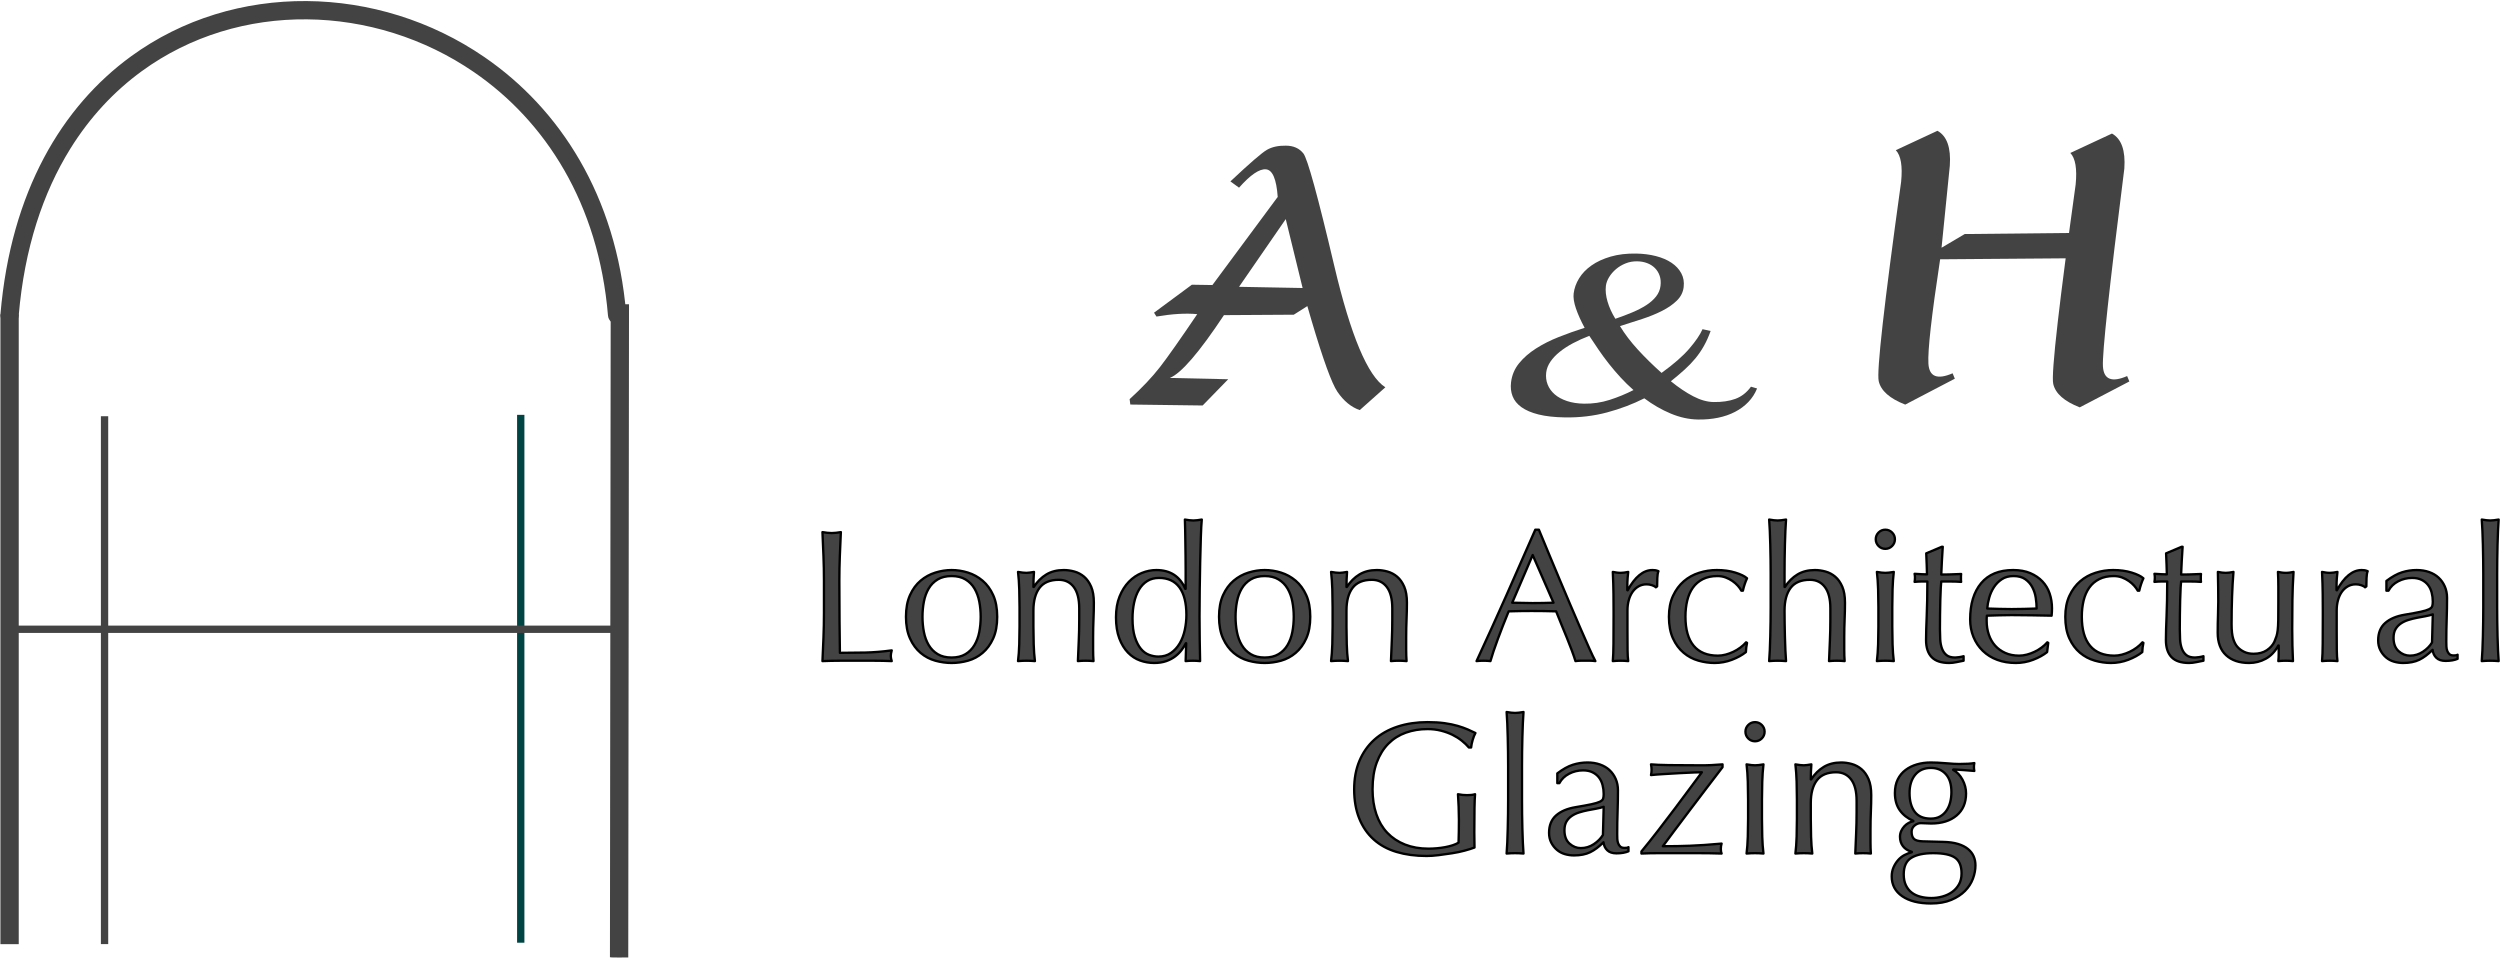 <?xml version="1.0" encoding="UTF-8" standalone="no"?>
<!DOCTYPE svg PUBLIC "-//W3C//DTD SVG 1.1//EN" "http://www.w3.org/Graphics/SVG/1.1/DTD/svg11.dtd">
<svg width="100%" height="100%" viewBox="0 0 254 98" version="1.1" xmlns="http://www.w3.org/2000/svg" xmlns:xlink="http://www.w3.org/1999/xlink" xml:space="preserve" xmlns:serif="http://www.serif.com/" style="fill-rule:evenodd;clip-rule:evenodd;stroke-linejoin:round;stroke-miterlimit:10;">
    <g transform="matrix(1,0,0,1,-131,-82.208)">
        <g transform="matrix(1,0,0,1,2.091,-384.858)">
            <path d="M212.623,526.07C212.623,525.231 212.607,524.408 212.575,523.6C212.544,522.793 212.509,521.97 212.471,521.13C212.636,521.156 212.795,521.178 212.947,521.197C213.1,521.216 213.252,521.226 213.405,521.226C213.558,521.226 213.71,521.216 213.863,521.197C214.015,521.178 214.174,521.156 214.34,521.13C214.301,521.97 214.266,522.793 214.235,523.6C214.203,524.408 214.187,525.231 214.187,526.07C214.187,527.672 214.193,529.061 214.206,530.237C214.219,531.414 214.232,532.466 214.244,533.394C215.147,533.394 216.012,533.384 216.838,533.365C217.665,533.346 218.555,533.273 219.508,533.146C219.445,533.375 219.413,533.566 219.413,533.718C219.413,533.858 219.445,534.03 219.508,534.233C218.923,534.208 218.338,534.195 217.754,534.195L214.235,534.195C213.669,534.195 213.081,534.208 212.471,534.233C212.509,533.445 212.544,532.644 212.575,531.83C212.607,531.016 212.623,530.19 212.623,529.351L212.623,526.07Z" style="fill:rgb(67,67,67);fill-rule:nonzero;stroke:black;stroke-width:0.24px;"/>
            <path d="M222.634,529.732C222.634,530.266 222.682,530.781 222.777,531.277C222.873,531.773 223.035,532.215 223.264,532.602C223.492,532.99 223.798,533.299 224.179,533.527C224.561,533.756 225.031,533.871 225.59,533.871C226.15,533.871 226.62,533.756 227.002,533.527C227.383,533.299 227.688,532.99 227.917,532.602C228.146,532.215 228.308,531.773 228.404,531.277C228.499,530.781 228.547,530.266 228.547,529.732C228.547,529.198 228.499,528.683 228.404,528.187C228.308,527.691 228.146,527.25 227.917,526.862C227.688,526.474 227.383,526.166 227.002,525.937C226.62,525.708 226.15,525.593 225.59,525.593C225.031,525.593 224.561,525.708 224.179,525.937C223.798,526.166 223.492,526.474 223.264,526.862C223.035,527.25 222.873,527.691 222.777,528.187C222.682,528.683 222.634,529.198 222.634,529.732ZM220.956,529.732C220.956,528.867 221.093,528.133 221.366,527.529C221.639,526.925 221.998,526.436 222.444,526.061C222.889,525.686 223.388,525.412 223.941,525.241C224.494,525.069 225.044,524.983 225.59,524.983C226.15,524.983 226.703,525.069 227.25,525.241C227.796,525.412 228.292,525.686 228.737,526.061C229.182,526.436 229.542,526.925 229.815,527.529C230.088,528.133 230.225,528.867 230.225,529.732C230.225,530.597 230.088,531.331 229.815,531.935C229.542,532.539 229.182,533.028 228.737,533.403C228.292,533.779 227.796,534.042 227.25,534.195C226.703,534.348 226.15,534.424 225.59,534.424C225.044,534.424 224.494,534.348 223.941,534.195C223.388,534.042 222.889,533.779 222.444,533.403C221.998,533.028 221.639,532.539 221.366,531.935C221.093,531.331 220.956,530.597 220.956,529.732Z" style="fill:rgb(67,67,67);fill-rule:nonzero;stroke:black;stroke-width:0.24px;"/>
            <path d="M238.558,528.874C238.558,527.92 238.373,527.199 238.005,526.709C237.636,526.22 237.127,525.975 236.479,525.975C235.589,525.975 234.937,526.248 234.524,526.795C234.111,527.342 233.904,528.111 233.904,529.103L233.904,530.724C233.904,531.296 233.914,531.897 233.933,532.526C233.952,533.156 233.993,533.725 234.057,534.233C233.764,534.208 233.478,534.195 233.198,534.195C232.919,534.195 232.633,534.208 232.34,534.233C232.404,533.725 232.445,533.156 232.464,532.526C232.483,531.897 232.493,531.296 232.493,530.724L232.493,528.74C232.493,528.168 232.483,527.567 232.464,526.938C232.445,526.309 232.404,525.721 232.34,525.174C232.696,525.237 232.982,525.269 233.198,525.269C233.3,525.269 233.411,525.26 233.532,525.241C233.653,525.221 233.796,525.199 233.961,525.174C233.923,525.682 233.904,526.191 233.904,526.7L233.942,526.7C234.298,526.153 234.724,525.73 235.22,525.431C235.716,525.132 236.307,524.983 236.994,524.983C237.35,524.983 237.709,525.034 238.071,525.136C238.434,525.237 238.761,525.412 239.054,525.66C239.346,525.908 239.585,526.245 239.769,526.671C239.953,527.097 240.045,527.64 240.045,528.302C240.045,528.848 240.033,529.411 240.007,529.99C239.982,530.568 239.969,531.182 239.969,531.83L239.969,533.07C239.969,533.273 239.972,533.473 239.979,533.671C239.985,533.868 239.995,534.055 240.007,534.233C239.753,534.208 239.486,534.195 239.206,534.195C238.939,534.195 238.679,534.208 238.424,534.233C238.45,533.572 238.478,532.892 238.51,532.192C238.542,531.493 238.558,530.775 238.558,530.037L238.558,528.874Z" style="fill:rgb(67,67,67);fill-rule:nonzero;stroke:black;stroke-width:0.24px;"/>
            <path d="M243.973,529.904C243.973,530.667 244.052,531.296 244.211,531.792C244.37,532.288 244.573,532.685 244.821,532.984C245.069,533.283 245.352,533.489 245.67,533.604C245.988,533.718 246.299,533.775 246.605,533.775C247.1,533.775 247.526,533.651 247.882,533.403C248.238,533.156 248.534,532.831 248.769,532.431C249.004,532.03 249.176,531.576 249.284,531.067C249.392,530.559 249.446,530.05 249.446,529.541C249.446,528.321 249.211,527.389 248.741,526.747C248.27,526.105 247.577,525.784 246.662,525.784C246.204,525.784 245.807,525.889 245.47,526.099C245.133,526.309 244.853,526.601 244.631,526.976C244.408,527.351 244.243,527.79 244.135,528.292C244.027,528.794 243.973,529.332 243.973,529.904ZM249.389,532.421C249.287,532.625 249.151,532.844 248.979,533.079C248.807,533.314 248.591,533.534 248.331,533.737C248.07,533.941 247.762,534.106 247.406,534.233C247.05,534.36 246.636,534.424 246.166,534.424C245.683,534.424 245.209,534.341 244.745,534.176C244.281,534.011 243.868,533.74 243.505,533.365C243.143,532.99 242.85,532.507 242.628,531.916C242.405,531.325 242.294,530.616 242.294,529.789C242.294,528.976 242.415,528.27 242.657,527.672C242.898,527.075 243.213,526.576 243.601,526.175C243.988,525.775 244.427,525.476 244.917,525.279C245.406,525.082 245.899,524.983 246.395,524.983C247.806,524.983 248.785,525.619 249.332,526.89L249.37,526.89L249.37,525.021C249.37,524.538 249.367,524.052 249.36,523.562C249.354,523.073 249.348,522.605 249.341,522.16C249.335,521.715 249.329,521.296 249.322,520.902C249.316,520.507 249.306,520.158 249.294,519.853C249.446,519.878 249.593,519.9 249.732,519.919C249.872,519.938 250.012,519.948 250.152,519.948C250.292,519.948 250.429,519.938 250.562,519.919C250.696,519.9 250.845,519.878 251.01,519.853C250.972,520.26 250.94,520.848 250.915,521.617C250.889,522.386 250.867,523.235 250.848,524.163C250.829,525.091 250.813,526.045 250.8,527.024C250.788,528.003 250.781,528.899 250.781,529.713C250.781,530.59 250.788,531.379 250.8,532.078C250.813,532.777 250.826,533.496 250.839,534.233C250.584,534.208 250.336,534.195 250.095,534.195C249.866,534.195 249.624,534.208 249.37,534.233L249.427,532.421L249.389,532.421Z" style="fill:rgb(67,67,67);fill-rule:nonzero;stroke:black;stroke-width:0.24px;"/>
            <path d="M254.441,529.732C254.441,530.266 254.489,530.781 254.584,531.277C254.68,531.773 254.842,532.215 255.071,532.602C255.3,532.99 255.605,533.299 255.986,533.527C256.368,533.756 256.838,533.871 257.398,533.871C257.957,533.871 258.428,533.756 258.809,533.527C259.19,533.299 259.496,532.99 259.724,532.602C259.953,532.215 260.115,531.773 260.211,531.277C260.306,530.781 260.354,530.266 260.354,529.732C260.354,529.198 260.306,528.683 260.211,528.187C260.115,527.691 259.953,527.25 259.724,526.862C259.496,526.474 259.19,526.166 258.809,525.937C258.428,525.708 257.957,525.593 257.398,525.593C256.838,525.593 256.368,525.708 255.986,525.937C255.605,526.166 255.3,526.474 255.071,526.862C254.842,527.25 254.68,527.691 254.584,528.187C254.489,528.683 254.441,529.198 254.441,529.732ZM252.763,529.732C252.763,528.867 252.9,528.133 253.173,527.529C253.446,526.925 253.806,526.436 254.251,526.061C254.696,525.686 255.195,525.412 255.748,525.241C256.301,525.069 256.851,524.983 257.398,524.983C257.957,524.983 258.51,525.069 259.057,525.241C259.604,525.412 260.1,525.686 260.545,526.061C260.99,526.436 261.349,526.925 261.622,527.529C261.896,528.133 262.032,528.867 262.032,529.732C262.032,530.597 261.896,531.331 261.622,531.935C261.349,532.539 260.99,533.028 260.545,533.403C260.1,533.779 259.604,534.042 259.057,534.195C258.51,534.348 257.957,534.424 257.398,534.424C256.851,534.424 256.301,534.348 255.748,534.195C255.195,534.042 254.696,533.779 254.251,533.403C253.806,533.028 253.446,532.539 253.173,531.935C252.9,531.331 252.763,530.597 252.763,529.732Z" style="fill:rgb(67,67,67);fill-rule:nonzero;stroke:black;stroke-width:0.24px;"/>
            <path d="M270.365,528.874C270.365,527.92 270.181,527.199 269.812,526.709C269.443,526.22 268.935,525.975 268.286,525.975C267.396,525.975 266.744,526.248 266.331,526.795C265.918,527.342 265.711,528.111 265.711,529.103L265.711,530.724C265.711,531.296 265.721,531.897 265.74,532.526C265.759,533.156 265.8,533.725 265.864,534.233C265.571,534.208 265.285,534.195 265.006,534.195C264.726,534.195 264.44,534.208 264.147,534.233C264.211,533.725 264.252,533.156 264.271,532.526C264.29,531.897 264.3,531.296 264.3,530.724L264.3,528.74C264.3,528.168 264.29,527.567 264.271,526.938C264.252,526.309 264.211,525.721 264.147,525.174C264.503,525.237 264.79,525.269 265.006,525.269C265.107,525.269 265.219,525.26 265.339,525.241C265.46,525.221 265.603,525.199 265.769,525.174C265.73,525.682 265.711,526.191 265.711,526.7L265.75,526.7C266.106,526.153 266.531,525.73 267.027,525.431C267.523,525.132 268.114,524.983 268.801,524.983C269.157,524.983 269.516,525.034 269.879,525.136C270.241,525.237 270.568,525.412 270.861,525.66C271.153,525.908 271.392,526.245 271.576,526.671C271.76,527.097 271.853,527.64 271.853,528.302C271.853,528.848 271.84,529.411 271.814,529.99C271.789,530.568 271.776,531.182 271.776,531.83L271.776,533.07C271.776,533.273 271.78,533.473 271.786,533.671C271.792,533.868 271.802,534.055 271.814,534.233C271.56,534.208 271.293,534.195 271.013,534.195C270.746,534.195 270.486,534.208 270.231,534.233C270.257,533.572 270.286,532.892 270.317,532.192C270.349,531.493 270.365,530.775 270.365,530.037L270.365,528.874Z" style="fill:rgb(67,67,67);fill-rule:nonzero;stroke:black;stroke-width:0.24px;"/>
            <path d="M282.55,528.302C282.881,528.302 283.224,528.308 283.58,528.321C283.936,528.333 284.28,528.34 284.61,528.34C284.966,528.34 285.322,528.337 285.678,528.33C286.034,528.324 286.39,528.314 286.746,528.302L284.629,523.457L282.55,528.302ZM290.999,534.233C290.821,534.208 290.653,534.195 290.494,534.195L289.483,534.195C289.324,534.195 289.156,534.208 288.978,534.233C288.889,533.941 288.768,533.588 288.615,533.175C288.463,532.761 288.294,532.329 288.11,531.878C287.926,531.426 287.738,530.969 287.547,530.505C287.357,530.04 287.179,529.599 287.013,529.179C286.606,529.166 286.193,529.157 285.774,529.15C285.354,529.144 284.934,529.141 284.515,529.141C284.121,529.141 283.733,529.144 283.351,529.15C282.97,529.157 282.582,529.166 282.188,529.179C281.781,530.171 281.412,531.115 281.082,532.011C280.751,532.908 280.503,533.648 280.338,534.233C280.122,534.208 279.887,534.195 279.632,534.195C279.378,534.195 279.143,534.208 278.927,534.233C279.957,532.008 280.961,529.796 281.94,527.596C282.919,525.396 283.905,523.158 284.896,520.883L285.259,520.883C285.564,521.62 285.894,522.418 286.25,523.276C286.606,524.134 286.969,525.002 287.338,525.879C287.706,526.757 288.075,527.628 288.444,528.492C288.812,529.357 289.159,530.161 289.483,530.905C289.807,531.649 290.1,532.313 290.361,532.898C290.621,533.483 290.834,533.928 290.999,534.233Z" style="fill:rgb(67,67,67);fill-rule:nonzero;stroke:black;stroke-width:0.24px;"/>
            <path d="M297.139,526.738C297.075,526.661 296.951,526.592 296.767,526.528C296.583,526.464 296.395,526.433 296.204,526.433C295.899,526.433 295.626,526.503 295.384,526.642C295.143,526.782 294.939,526.97 294.774,527.205C294.609,527.44 294.482,527.72 294.392,528.044C294.303,528.368 294.259,528.715 294.259,529.084L294.259,531.182C294.259,532.033 294.262,532.685 294.269,533.136C294.275,533.588 294.297,533.953 294.335,534.233C294.081,534.208 293.827,534.195 293.572,534.195C293.293,534.195 293.026,534.208 292.771,534.233C292.809,533.801 292.832,533.213 292.838,532.469C292.844,531.725 292.848,530.813 292.848,529.732L292.848,529.122C292.848,528.626 292.844,528.054 292.838,527.405C292.832,526.757 292.809,526.013 292.771,525.174C292.911,525.199 293.045,525.221 293.172,525.241C293.299,525.26 293.433,525.269 293.572,525.269C293.687,525.269 293.808,525.26 293.935,525.241C294.062,525.221 294.195,525.199 294.335,525.174C294.284,525.632 294.256,525.994 294.249,526.261C294.243,526.528 294.24,526.782 294.24,527.024L294.278,527.043C295.028,525.67 295.867,524.983 296.796,524.983C296.91,524.983 297.009,524.989 297.091,525.002C297.174,525.015 297.279,525.047 297.406,525.098C297.342,525.25 297.304,525.482 297.291,525.794C297.279,526.105 297.272,526.388 297.272,526.642L297.139,526.738Z" style="fill:rgb(67,67,67);fill-rule:nonzero;stroke:black;stroke-width:0.24px;"/>
            <path d="M298.472,529.732C298.472,528.906 298.612,528.194 298.892,527.596C299.171,526.998 299.537,526.506 299.988,526.118C300.44,525.73 300.958,525.444 301.543,525.26C302.128,525.075 302.725,524.983 303.336,524.983C304.035,524.983 304.661,525.069 305.214,525.241C305.767,525.412 306.165,525.606 306.406,525.822C306.317,526.013 306.238,526.213 306.168,526.423C306.098,526.633 306.038,526.852 305.987,527.081L305.834,527.081C305.745,526.916 305.624,526.747 305.472,526.576C305.319,526.404 305.138,526.245 304.928,526.099C304.718,525.953 304.486,525.832 304.232,525.736C303.978,525.641 303.698,525.593 303.393,525.593C302.821,525.593 302.328,525.698 301.915,525.908C301.501,526.118 301.165,526.407 300.904,526.776C300.643,527.145 300.453,527.58 300.332,528.082C300.211,528.585 300.151,529.128 300.151,529.713C300.151,531.023 300.43,532.011 300.99,532.679C301.549,533.346 302.369,533.68 303.45,533.68C303.704,533.68 303.965,533.645 304.232,533.575C304.499,533.505 304.76,533.41 305.014,533.289C305.268,533.168 305.507,533.025 305.729,532.86C305.952,532.695 306.146,532.517 306.311,532.326L306.406,532.383C306.343,532.688 306.305,533 306.292,533.318C305.91,533.623 305.437,533.883 304.871,534.1C304.305,534.316 303.717,534.424 303.107,534.424C302.56,534.424 302.01,534.344 301.457,534.185C300.904,534.027 300.405,533.76 299.96,533.384C299.515,533.009 299.156,532.523 298.882,531.925C298.609,531.328 298.472,530.597 298.472,529.732Z" style="fill:rgb(67,67,67);fill-rule:nonzero;stroke:black;stroke-width:0.24px;"/>
            <path d="M308.808,525.345C308.808,524.913 308.804,524.443 308.798,523.934C308.792,523.426 308.782,522.923 308.769,522.427C308.757,521.932 308.741,521.458 308.722,521.007C308.703,520.555 308.68,520.171 308.655,519.853C309.011,519.916 309.297,519.948 309.513,519.948C309.729,519.948 310.015,519.916 310.371,519.853C310.346,520.171 310.324,520.552 310.305,520.997C310.286,521.442 310.27,521.909 310.257,522.399C310.244,522.888 310.235,523.381 310.228,523.877C310.222,524.373 310.219,524.831 310.219,525.25L310.219,526.7L310.257,526.7C310.613,526.153 311.039,525.73 311.535,525.431C312.031,525.132 312.622,524.983 313.309,524.983C313.665,524.983 314.024,525.034 314.386,525.136C314.749,525.237 315.076,525.412 315.368,525.66C315.661,525.908 315.899,526.245 316.084,526.671C316.268,527.097 316.36,527.64 316.36,528.302C316.36,528.848 316.347,529.411 316.322,529.99C316.297,530.568 316.284,531.182 316.284,531.83L316.284,533.07C316.284,533.273 316.287,533.473 316.293,533.671C316.3,533.868 316.309,534.055 316.322,534.233C316.068,534.208 315.801,534.195 315.521,534.195C315.254,534.195 314.993,534.208 314.739,534.233C314.764,533.572 314.793,532.892 314.825,532.192C314.857,531.493 314.873,530.775 314.873,530.037L314.873,528.874C314.873,527.92 314.688,527.199 314.319,526.709C313.951,526.22 313.442,525.975 312.794,525.975C311.904,525.975 311.252,526.248 310.839,526.795C310.426,527.342 310.219,528.111 310.219,529.103C310.219,529.459 310.222,529.872 310.228,530.342C310.235,530.813 310.244,531.286 310.257,531.763C310.27,532.24 310.286,532.701 310.305,533.146C310.324,533.591 310.346,533.953 310.371,534.233C310.079,534.208 309.793,534.195 309.513,534.195C309.234,534.195 308.947,534.208 308.655,534.233C308.68,533.941 308.703,533.572 308.722,533.127C308.741,532.682 308.757,532.211 308.769,531.716C308.782,531.22 308.792,530.717 308.798,530.209C308.804,529.7 308.808,529.23 308.808,528.798L308.808,525.345Z" style="fill:rgb(67,67,67);fill-rule:nonzero;stroke:black;stroke-width:0.24px;"/>
            <path d="M319.486,521.855C319.486,521.588 319.582,521.359 319.772,521.169C319.963,520.978 320.192,520.883 320.459,520.883C320.726,520.883 320.955,520.978 321.146,521.169C321.336,521.359 321.432,521.588 321.432,521.855C321.432,522.122 321.336,522.351 321.146,522.542C320.955,522.733 320.726,522.828 320.459,522.828C320.192,522.828 319.963,522.733 319.772,522.542C319.582,522.351 319.486,522.122 319.486,521.855ZM319.753,528.74C319.753,528.168 319.744,527.567 319.725,526.938C319.706,526.309 319.664,525.721 319.601,525.174C319.957,525.237 320.243,525.269 320.459,525.269C320.675,525.269 320.961,525.237 321.317,525.174C321.254,525.721 321.212,526.309 321.193,526.938C321.174,527.567 321.165,528.168 321.165,528.74L321.165,530.724C321.165,531.296 321.174,531.897 321.193,532.526C321.212,533.156 321.254,533.725 321.317,534.233C321.025,534.208 320.739,534.195 320.459,534.195C320.179,534.195 319.893,534.208 319.601,534.233C319.664,533.725 319.706,533.156 319.725,532.526C319.744,531.897 319.753,531.296 319.753,530.724L319.753,528.74Z" style="fill:rgb(67,67,67);fill-rule:nonzero;stroke:black;stroke-width:0.24px;"/>
            <path d="M326.293,522.618C326.255,523.101 326.226,523.575 326.207,524.039C326.188,524.503 326.166,524.97 326.141,525.441C326.281,525.441 326.541,525.438 326.923,525.431C327.304,525.425 327.717,525.409 328.162,525.384C328.15,525.422 328.143,525.492 328.143,525.593L328.143,525.994C328.143,526.083 328.15,526.146 328.162,526.185C327.997,526.172 327.825,526.162 327.647,526.156C327.469,526.15 327.279,526.146 327.075,526.146L326.141,526.146C326.128,526.197 326.112,526.401 326.093,526.757C326.074,527.113 326.058,527.536 326.045,528.025C326.033,528.515 326.023,529.026 326.017,529.56C326.01,530.094 326.007,530.571 326.007,530.991C326.007,531.347 326.017,531.697 326.036,532.04C326.055,532.383 326.115,532.691 326.217,532.965C326.319,533.238 326.471,533.458 326.675,533.623C326.878,533.788 327.171,533.871 327.552,533.871C327.654,533.871 327.79,533.858 327.962,533.833C328.134,533.807 328.283,533.775 328.41,533.737L328.41,534.195C328.194,534.233 327.956,534.281 327.695,534.338C327.434,534.395 327.183,534.424 326.942,534.424C326.141,534.424 325.549,534.227 325.168,533.833C324.787,533.438 324.596,532.86 324.596,532.097C324.596,531.754 324.602,531.382 324.615,530.981C324.628,530.581 324.643,530.142 324.663,529.665C324.682,529.189 324.698,528.661 324.71,528.082C324.723,527.504 324.729,526.859 324.729,526.146L324.119,526.146C324.017,526.146 323.909,526.15 323.795,526.156C323.68,526.162 323.56,526.172 323.432,526.185C323.445,526.108 323.455,526.035 323.461,525.965C323.467,525.895 323.471,525.822 323.471,525.746C323.471,525.682 323.467,525.619 323.461,525.555C323.455,525.492 323.445,525.428 323.432,525.365C324.005,525.403 324.424,525.422 324.691,525.422C324.678,525.167 324.669,524.85 324.663,524.468C324.656,524.087 324.64,523.693 324.615,523.286L326.198,522.618L326.293,522.618Z" style="fill:rgb(67,67,67);fill-rule:nonzero;stroke:black;stroke-width:0.24px;"/>
            <path d="M333.482,525.593C333.011,525.593 332.614,525.701 332.29,525.918C331.965,526.134 331.698,526.404 331.489,526.728C331.279,527.052 331.12,527.408 331.012,527.796C330.904,528.184 330.837,528.55 330.812,528.893C331.206,528.906 331.616,528.918 332.042,528.931C332.468,528.944 332.884,528.95 333.291,528.95C333.711,528.95 334.137,528.944 334.569,528.931C335.001,528.918 335.421,528.906 335.828,528.893C335.828,528.55 335.799,528.187 335.742,527.806C335.685,527.424 335.57,527.068 335.398,526.738C335.227,526.407 334.988,526.134 334.683,525.918C334.378,525.701 333.978,525.593 333.482,525.593ZM329.076,529.999C329.076,528.435 329.448,527.208 330.192,526.318C330.936,525.428 332.019,524.983 333.444,524.983C334.117,524.983 334.699,525.088 335.189,525.298C335.678,525.508 336.088,525.787 336.419,526.137C336.749,526.487 336.994,526.897 337.153,527.367C337.312,527.838 337.392,528.34 337.392,528.874C337.392,529.001 337.388,529.125 337.382,529.246C337.376,529.367 337.366,529.49 337.353,529.618C336.667,529.605 335.987,529.592 335.313,529.58C334.639,529.567 333.959,529.56 333.272,529.56C332.852,529.56 332.436,529.567 332.023,529.58C331.609,529.592 331.193,529.605 330.773,529.618C330.761,529.681 330.754,529.777 330.754,529.904L330.754,530.152C330.754,530.648 330.827,531.112 330.974,531.544C331.12,531.976 331.333,532.348 331.613,532.66C331.892,532.971 332.236,533.219 332.643,533.403C333.049,533.588 333.52,533.68 334.054,533.68C334.308,533.68 334.569,533.645 334.836,533.575C335.103,533.505 335.364,533.41 335.618,533.289C335.872,533.168 336.111,533.025 336.333,532.86C336.556,532.695 336.749,532.517 336.915,532.326L337.01,532.383L336.896,533.318C336.514,533.623 336.041,533.883 335.475,534.1C334.909,534.316 334.321,534.424 333.711,534.424C333.024,534.424 332.398,534.319 331.832,534.109C331.266,533.899 330.777,533.594 330.363,533.194C329.95,532.793 329.632,532.32 329.41,531.773C329.187,531.226 329.076,530.635 329.076,529.999Z" style="fill:rgb(67,67,67);fill-rule:nonzero;stroke:black;stroke-width:0.24px;"/>
            <path d="M338.744,529.732C338.744,528.906 338.884,528.194 339.163,527.596C339.443,526.998 339.809,526.506 340.26,526.118C340.711,525.73 341.23,525.444 341.815,525.26C342.399,525.075 342.997,524.983 343.607,524.983C344.307,524.983 344.933,525.069 345.486,525.241C346.039,525.412 346.436,525.606 346.678,525.822C346.589,526.013 346.509,526.213 346.44,526.423C346.37,526.633 346.309,526.852 346.258,527.081L346.106,527.081C346.017,526.916 345.896,526.747 345.743,526.576C345.591,526.404 345.41,526.245 345.2,526.099C344.99,525.953 344.758,525.832 344.504,525.736C344.249,525.641 343.97,525.593 343.665,525.593C343.092,525.593 342.6,525.698 342.186,525.908C341.773,526.118 341.436,526.407 341.176,526.776C340.915,527.145 340.724,527.58 340.603,528.082C340.483,528.585 340.422,529.128 340.422,529.713C340.422,531.023 340.702,532.011 341.261,532.679C341.821,533.346 342.641,533.68 343.722,533.68C343.976,533.68 344.237,533.645 344.504,533.575C344.771,533.505 345.031,533.41 345.286,533.289C345.54,533.168 345.778,533.025 346.001,532.86C346.223,532.695 346.417,532.517 346.583,532.326L346.678,532.383C346.614,532.688 346.576,533 346.564,533.318C346.182,533.623 345.708,533.883 345.143,534.1C344.577,534.316 343.989,534.424 343.378,534.424C342.832,534.424 342.282,534.344 341.729,534.185C341.176,534.027 340.677,533.76 340.231,533.384C339.786,533.009 339.427,532.523 339.154,531.925C338.881,531.328 338.744,530.597 338.744,529.732Z" style="fill:rgb(67,67,67);fill-rule:nonzero;stroke:black;stroke-width:0.24px;"/>
            <path d="M350.662,522.618C350.624,523.101 350.595,523.575 350.576,524.039C350.557,524.503 350.535,524.97 350.51,525.441C350.65,525.441 350.91,525.438 351.292,525.431C351.673,525.425 352.086,525.409 352.531,525.384C352.519,525.422 352.512,525.492 352.512,525.593L352.512,525.994C352.512,526.083 352.519,526.146 352.531,526.185C352.366,526.172 352.194,526.162 352.016,526.156C351.838,526.15 351.648,526.146 351.444,526.146L350.51,526.146C350.497,526.197 350.481,526.401 350.462,526.757C350.443,527.113 350.427,527.536 350.414,528.025C350.402,528.515 350.392,529.026 350.386,529.56C350.379,530.094 350.376,530.571 350.376,530.991C350.376,531.347 350.386,531.697 350.405,532.04C350.424,532.383 350.484,532.691 350.586,532.965C350.688,533.238 350.84,533.458 351.044,533.623C351.247,533.788 351.54,533.871 351.921,533.871C352.023,533.871 352.159,533.858 352.331,533.833C352.503,533.807 352.652,533.775 352.779,533.737L352.779,534.195C352.563,534.233 352.325,534.281 352.064,534.338C351.803,534.395 351.552,534.424 351.311,534.424C350.51,534.424 349.918,534.227 349.537,533.833C349.156,533.438 348.965,532.86 348.965,532.097C348.965,531.754 348.971,531.382 348.984,530.981C348.997,530.581 349.012,530.142 349.032,529.665C349.051,529.189 349.067,528.661 349.079,528.082C349.092,527.504 349.098,526.859 349.098,526.146L348.488,526.146C348.386,526.146 348.278,526.15 348.164,526.156C348.049,526.162 347.929,526.172 347.801,526.185C347.814,526.108 347.824,526.035 347.83,525.965C347.836,525.895 347.84,525.822 347.84,525.746C347.84,525.682 347.836,525.619 347.83,525.555C347.824,525.492 347.814,525.428 347.801,525.365C348.374,525.403 348.793,525.422 349.06,525.422C349.047,525.167 349.038,524.85 349.032,524.468C349.025,524.087 349.009,523.693 348.984,523.286L350.567,522.618L350.662,522.618Z" style="fill:rgb(67,67,67);fill-rule:nonzero;stroke:black;stroke-width:0.24px;"/>
            <path d="M354.227,531.353C354.227,530.679 354.237,530.104 354.256,529.627C354.275,529.15 354.284,528.677 354.284,528.206C354.284,527.761 354.281,527.278 354.275,526.757C354.268,526.235 354.259,525.708 354.246,525.174C354.564,525.237 354.831,525.269 355.047,525.269C355.251,525.269 355.511,525.237 355.829,525.174C355.765,525.937 355.718,526.773 355.686,527.682C355.654,528.591 355.638,529.522 355.638,530.476C355.638,531.137 355.696,531.642 355.81,531.992C355.924,532.342 356.064,532.606 356.23,532.784C356.408,532.987 356.633,533.156 356.907,533.289C357.18,533.423 357.501,533.489 357.87,533.489C358.404,533.489 358.849,533.372 359.205,533.136C359.561,532.901 359.822,532.612 359.987,532.269C360.076,532.053 360.146,531.868 360.197,531.716C360.247,531.563 360.289,531.36 360.321,531.105C360.352,530.851 360.371,530.508 360.378,530.075C360.384,529.643 360.387,529.052 360.387,528.302L360.387,526.7C360.387,526.42 360.384,526.153 360.378,525.899C360.371,525.644 360.362,525.403 360.349,525.174C360.489,525.199 360.623,525.221 360.75,525.241C360.877,525.26 361.01,525.269 361.15,525.269C361.29,525.269 361.424,525.26 361.551,525.241C361.678,525.221 361.805,525.199 361.932,525.174C361.869,526.166 361.83,527.122 361.818,528.044C361.805,528.966 361.799,529.942 361.799,530.972C361.799,531.544 361.805,532.103 361.818,532.65C361.83,533.197 361.85,533.725 361.875,534.233C361.621,534.208 361.373,534.195 361.131,534.195C360.89,534.195 360.642,534.208 360.387,534.233C360.4,534.119 360.41,533.998 360.416,533.871C360.422,533.744 360.425,533.61 360.425,533.47L360.425,532.65L360.387,532.65C360.057,533.26 359.631,533.709 359.109,533.995C358.588,534.281 358.022,534.424 357.412,534.424C356.42,534.424 355.641,534.16 355.076,533.632C354.51,533.105 354.227,532.345 354.227,531.353Z" style="fill:rgb(67,67,67);fill-rule:nonzero;stroke:black;stroke-width:0.24px;"/>
            <path d="M369.197,526.738C369.133,526.661 369.009,526.592 368.825,526.528C368.641,526.464 368.453,526.433 368.262,526.433C367.957,526.433 367.684,526.503 367.442,526.642C367.201,526.782 366.997,526.97 366.832,527.205C366.667,527.44 366.54,527.72 366.451,528.044C366.362,528.368 366.317,528.715 366.317,529.084L366.317,531.182C366.317,532.033 366.32,532.685 366.327,533.136C366.333,533.588 366.355,533.953 366.393,534.233C366.139,534.208 365.885,534.195 365.63,534.195C365.351,534.195 365.084,534.208 364.829,534.233C364.868,533.801 364.89,533.213 364.896,532.469C364.902,531.725 364.906,530.813 364.906,529.732L364.906,529.122C364.906,528.626 364.902,528.054 364.896,527.405C364.89,526.757 364.868,526.013 364.829,525.174C364.969,525.199 365.103,525.221 365.23,525.241C365.357,525.26 365.491,525.269 365.63,525.269C365.745,525.269 365.866,525.26 365.993,525.241C366.12,525.221 366.253,525.199 366.393,525.174C366.342,525.632 366.314,525.994 366.307,526.261C366.301,526.528 366.298,526.782 366.298,527.024L366.336,527.043C367.086,525.67 367.925,524.983 368.854,524.983C368.968,524.983 369.067,524.989 369.149,525.002C369.232,525.015 369.337,525.047 369.464,525.098C369.4,525.25 369.362,525.482 369.349,525.794C369.337,526.105 369.33,526.388 369.33,526.642L369.197,526.738Z" style="fill:rgb(67,67,67);fill-rule:nonzero;stroke:black;stroke-width:0.24px;"/>
            <path d="M376.08,529.484C375.864,529.56 375.613,529.624 375.327,529.675C375.041,529.726 374.752,529.78 374.459,529.837C374.167,529.894 373.877,529.967 373.591,530.056C373.305,530.145 373.051,530.266 372.828,530.419C372.606,530.571 372.428,530.762 372.294,530.991C372.161,531.22 372.094,531.512 372.094,531.868C372.094,532.466 372.266,532.917 372.609,533.222C372.952,533.527 373.334,533.68 373.753,533.68C374.237,533.68 374.678,533.547 375.079,533.28C375.479,533.013 375.788,532.701 376.004,532.345L376.08,529.484ZM371.369,526.089C371.942,525.657 372.469,525.365 372.952,525.212C373.436,525.059 373.931,524.983 374.44,524.983C374.898,524.983 375.317,525.05 375.699,525.183C376.08,525.317 376.404,525.508 376.671,525.756C376.938,526.003 377.148,526.302 377.301,526.652C377.453,527.002 377.53,527.386 377.53,527.806C377.53,528.531 377.517,529.252 377.492,529.97C377.466,530.689 377.453,531.449 377.453,532.25C377.453,532.402 377.457,532.564 377.463,532.736C377.469,532.908 377.498,533.06 377.549,533.194C377.6,533.327 377.673,533.438 377.768,533.527C377.863,533.616 378.007,533.661 378.197,533.661C378.261,533.661 378.328,533.658 378.398,533.651C378.467,533.645 378.534,533.623 378.598,533.585L378.598,534.004C378.458,534.068 378.283,534.119 378.073,534.157C377.863,534.195 377.631,534.214 377.377,534.214C376.97,534.214 376.659,534.109 376.443,533.899C376.226,533.69 376.099,533.419 376.061,533.089C375.603,533.547 375.152,533.883 374.707,534.1C374.262,534.316 373.715,534.424 373.067,534.424C372.749,534.424 372.437,534.379 372.132,534.29C371.827,534.201 371.557,534.055 371.322,533.852C371.086,533.648 370.896,533.403 370.75,533.117C370.603,532.831 370.53,532.504 370.53,532.135C370.53,531.372 370.769,530.781 371.245,530.361C371.722,529.942 372.38,529.662 373.219,529.522C373.906,529.408 374.443,529.309 374.831,529.227C375.219,529.144 375.505,529.058 375.689,528.969C375.874,528.88 375.985,528.775 376.023,528.654C376.061,528.534 376.08,528.378 376.08,528.187C376.08,527.869 376.042,527.564 375.966,527.272C375.889,526.979 375.769,526.725 375.603,526.509C375.438,526.293 375.222,526.118 374.955,525.984C374.688,525.851 374.364,525.784 373.982,525.784C373.474,525.784 373,525.899 372.561,526.127C372.123,526.356 371.795,526.674 371.579,527.081L371.369,527.081L371.369,526.089Z" style="fill:rgb(67,67,67);fill-rule:nonzero;stroke:black;stroke-width:0.24px;"/>
            <path d="M381.209,525.345C381.209,524.913 381.206,524.443 381.199,523.934C381.193,523.426 381.183,522.923 381.171,522.427C381.158,521.932 381.142,521.458 381.123,521.007C381.104,520.555 381.082,520.171 381.056,519.853C381.412,519.916 381.698,519.948 381.915,519.948C382.131,519.948 382.417,519.916 382.773,519.853C382.747,520.171 382.725,520.555 382.706,521.007C382.687,521.458 382.671,521.932 382.658,522.427C382.646,522.923 382.636,523.426 382.63,523.934C382.623,524.443 382.62,524.913 382.62,525.345L382.62,528.798C382.62,529.23 382.623,529.7 382.63,530.209C382.636,530.717 382.646,531.22 382.658,531.716C382.671,532.211 382.687,532.682 382.706,533.127C382.725,533.572 382.747,533.941 382.773,534.233C382.48,534.208 382.194,534.195 381.915,534.195C381.635,534.195 381.349,534.208 381.056,534.233C381.082,533.941 381.104,533.572 381.123,533.127C381.142,532.682 381.158,532.211 381.171,531.716C381.183,531.22 381.193,530.717 381.199,530.209C381.206,529.7 381.209,529.23 381.209,528.798L381.209,525.345Z" style="fill:rgb(67,67,67);fill-rule:nonzero;stroke:black;stroke-width:0.24px;"/>
            <path d="M278.146,543.01C277.955,542.781 277.716,542.552 277.43,542.323C277.144,542.094 276.826,541.894 276.477,541.722C276.127,541.551 275.739,541.411 275.313,541.303C274.887,541.195 274.433,541.141 273.95,541.141C273.161,541.141 272.427,541.261 271.747,541.503C271.067,541.744 270.475,542.116 269.973,542.619C269.471,543.121 269.077,543.757 268.791,544.526C268.504,545.295 268.361,546.207 268.361,547.263C268.361,548.191 268.489,549.03 268.743,549.78C268.997,550.53 269.369,551.163 269.859,551.678C270.348,552.193 270.946,552.59 271.651,552.87C272.357,553.15 273.155,553.29 274.045,553.29C274.312,553.29 274.592,553.277 274.884,553.251C275.177,553.226 275.459,553.188 275.733,553.137C276.006,553.086 276.261,553.023 276.496,552.946C276.731,552.87 276.931,552.781 277.097,552.679C277.109,552.298 277.119,551.916 277.125,551.535C277.132,551.153 277.135,550.766 277.135,550.372C277.135,549.926 277.125,549.481 277.106,549.036C277.087,548.591 277.065,548.165 277.039,547.759C277.357,547.822 277.662,547.854 277.955,547.854C278.095,547.854 278.235,547.848 278.374,547.835C278.514,547.822 278.648,547.797 278.775,547.759C278.749,548.051 278.73,548.512 278.718,549.141C278.705,549.771 278.699,550.6 278.699,551.63C278.699,551.885 278.702,552.142 278.708,552.403C278.715,552.663 278.718,552.921 278.718,553.175C278.451,553.277 278.117,553.382 277.716,553.49C277.316,553.598 276.89,553.687 276.439,553.757C275.987,553.827 275.536,553.89 275.084,553.948C274.633,554.005 274.223,554.033 273.854,554.033C272.723,554.033 271.702,553.897 270.793,553.623C269.884,553.35 269.112,552.927 268.476,552.355C267.84,551.783 267.351,551.071 267.007,550.219C266.664,549.367 266.492,548.382 266.492,547.263C266.492,546.182 266.67,545.219 267.026,544.373C267.382,543.528 267.885,542.813 268.533,542.228C269.182,541.643 269.967,541.198 270.889,540.893C271.81,540.587 272.831,540.435 273.95,540.435C274.598,540.435 275.173,540.47 275.676,540.54C276.178,540.61 276.623,540.702 277.011,540.816C277.399,540.931 277.739,541.052 278.031,541.179C278.324,541.306 278.584,541.427 278.813,541.541C278.711,541.719 278.619,541.948 278.536,542.228C278.454,542.507 278.4,542.768 278.374,543.01L278.146,543.01Z" style="fill:rgb(67,67,67);fill-rule:nonzero;stroke:black;stroke-width:0.24px;"/>
            <path d="M282.134,544.898C282.134,544.465 282.13,543.995 282.124,543.486C282.118,542.978 282.108,542.476 282.095,541.98C282.083,541.484 282.067,541.01 282.048,540.559C282.029,540.107 282.006,539.723 281.981,539.405C282.337,539.469 282.623,539.5 282.839,539.5C283.055,539.5 283.341,539.469 283.697,539.405C283.672,539.723 283.65,540.107 283.631,540.559C283.612,541.01 283.596,541.484 283.583,541.98C283.57,542.476 283.561,542.978 283.554,543.486C283.548,543.995 283.545,544.465 283.545,544.898L283.545,548.35C283.545,548.782 283.548,549.253 283.554,549.761C283.561,550.27 283.57,550.772 283.583,551.268C283.596,551.764 283.612,552.234 283.631,552.679C283.65,553.124 283.672,553.493 283.697,553.785C283.405,553.76 283.119,553.747 282.839,553.747C282.559,553.747 282.273,553.76 281.981,553.785C282.006,553.493 282.029,553.124 282.048,552.679C282.067,552.234 282.083,551.764 282.095,551.268C282.108,550.772 282.118,550.27 282.124,549.761C282.13,549.253 282.134,548.782 282.134,548.35L282.134,544.898Z" style="fill:rgb(67,67,67);fill-rule:nonzero;stroke:black;stroke-width:0.24px;"/>
            <path d="M291.843,549.036C291.627,549.113 291.376,549.176 291.09,549.227C290.804,549.278 290.515,549.332 290.222,549.389C289.93,549.446 289.64,549.52 289.354,549.609C289.068,549.698 288.814,549.818 288.591,549.971C288.369,550.124 288.191,550.314 288.057,550.543C287.924,550.772 287.857,551.064 287.857,551.42C287.857,552.018 288.029,552.469 288.372,552.775C288.715,553.08 289.097,553.232 289.516,553.232C290,553.232 290.441,553.099 290.842,552.832C291.242,552.565 291.551,552.253 291.767,551.897L291.843,549.036ZM287.132,545.642C287.705,545.209 288.232,544.917 288.715,544.764C289.199,544.612 289.694,544.535 290.203,544.535C290.661,544.535 291.08,544.602 291.462,544.736C291.843,544.869 292.167,545.06 292.434,545.308C292.701,545.556 292.911,545.855 293.064,546.204C293.216,546.554 293.293,546.938 293.293,547.358C293.293,548.083 293.28,548.804 293.255,549.523C293.229,550.241 293.216,551.001 293.216,551.802C293.216,551.955 293.22,552.117 293.226,552.288C293.232,552.46 293.261,552.612 293.312,552.746C293.363,552.88 293.436,552.991 293.531,553.08C293.626,553.169 293.77,553.213 293.96,553.213C294.024,553.213 294.091,553.21 294.161,553.204C294.23,553.197 294.297,553.175 294.361,553.137L294.361,553.557C294.221,553.62 294.046,553.671 293.836,553.709C293.626,553.747 293.394,553.766 293.14,553.766C292.733,553.766 292.422,553.661 292.206,553.452C291.989,553.242 291.862,552.972 291.824,552.641C291.366,553.099 290.915,553.436 290.47,553.652C290.025,553.868 289.478,553.976 288.83,553.976C288.512,553.976 288.2,553.932 287.895,553.843C287.59,553.754 287.32,553.607 287.085,553.404C286.849,553.201 286.659,552.956 286.513,552.67C286.366,552.384 286.293,552.056 286.293,551.687C286.293,550.925 286.532,550.333 287.008,549.914C287.485,549.494 288.143,549.214 288.982,549.075C289.669,548.96 290.206,548.862 290.594,548.779C290.982,548.696 291.268,548.61 291.452,548.521C291.637,548.432 291.748,548.328 291.786,548.207C291.824,548.086 291.843,547.93 291.843,547.74C291.843,547.422 291.805,547.116 291.729,546.824C291.653,546.532 291.532,546.277 291.366,546.061C291.201,545.845 290.985,545.67 290.718,545.537C290.451,545.403 290.127,545.336 289.745,545.336C289.237,545.336 288.763,545.451 288.324,545.68C287.886,545.909 287.558,546.226 287.342,546.633L287.132,546.633L287.132,545.642Z" style="fill:rgb(67,67,67);fill-rule:nonzero;stroke:black;stroke-width:0.24px;"/>
            <path d="M295.679,553.576C296.225,552.914 296.788,552.209 297.367,551.459C297.945,550.708 298.508,549.971 299.054,549.246C299.601,548.521 300.113,547.835 300.59,547.186C301.067,546.538 301.477,545.985 301.82,545.527C301.731,545.527 301.48,545.533 301.067,545.546C300.653,545.559 300.18,545.581 299.646,545.613C299.112,545.645 298.568,545.677 298.015,545.708C297.462,545.74 297.007,545.775 296.651,545.813C296.69,545.635 296.709,545.457 296.709,545.279C296.709,545.114 296.69,544.93 296.651,544.726C297.058,544.764 297.656,544.79 298.444,544.802C299.232,544.815 300.224,544.821 301.419,544.821L302.144,544.821C302.373,544.821 302.583,544.815 302.774,544.802C302.964,544.79 303.152,544.777 303.336,544.764C303.521,544.752 303.714,544.739 303.918,544.726L303.918,545.012C303.409,545.673 302.853,546.401 302.249,547.196C301.645,547.991 301.057,548.766 300.485,549.523C299.913,550.279 299.391,550.972 298.921,551.602C298.451,552.231 298.095,552.711 297.853,553.042C298.374,553.042 298.854,553.038 299.293,553.032C299.732,553.026 300.173,553.013 300.618,552.994C301.063,552.975 301.54,552.949 302.049,552.918C302.557,552.886 303.149,552.838 303.823,552.775C303.772,552.927 303.746,553.105 303.746,553.309C303.746,553.512 303.772,553.671 303.823,553.785C303.022,553.76 302.227,553.747 301.439,553.747L297.367,553.747C296.813,553.747 296.251,553.76 295.679,553.785L295.679,553.576Z" style="fill:rgb(67,67,67);fill-rule:nonzero;stroke:black;stroke-width:0.24px;"/>
            <path d="M306.247,541.408C306.247,541.141 306.342,540.912 306.533,540.721C306.723,540.53 306.952,540.435 307.219,540.435C307.486,540.435 307.715,540.53 307.906,540.721C308.097,540.912 308.192,541.141 308.192,541.408C308.192,541.675 308.097,541.903 307.906,542.094C307.715,542.285 307.486,542.38 307.219,542.38C306.952,542.38 306.723,542.285 306.533,542.094C306.342,541.903 306.247,541.675 306.247,541.408ZM306.514,548.293C306.514,547.72 306.504,547.12 306.485,546.49C306.466,545.861 306.425,545.273 306.361,544.726C306.717,544.79 307.003,544.821 307.219,544.821C307.435,544.821 307.722,544.79 308.078,544.726C308.014,545.273 307.973,545.861 307.954,546.49C307.935,547.12 307.925,547.72 307.925,548.293L307.925,550.276C307.925,550.848 307.935,551.449 307.954,552.078C307.973,552.708 308.014,553.277 308.078,553.785C307.785,553.76 307.499,553.747 307.219,553.747C306.94,553.747 306.654,553.76 306.361,553.785C306.425,553.277 306.466,552.708 306.485,552.078C306.504,551.449 306.514,550.848 306.514,550.276L306.514,548.293Z" style="fill:rgb(67,67,67);fill-rule:nonzero;stroke:black;stroke-width:0.24px;"/>
            <path d="M317.539,548.426C317.539,547.473 317.355,546.751 316.986,546.261C316.618,545.772 316.109,545.527 315.46,545.527C314.57,545.527 313.919,545.801 313.506,546.347C313.092,546.894 312.886,547.663 312.886,548.655L312.886,550.276C312.886,550.848 312.895,551.449 312.914,552.078C312.933,552.708 312.975,553.277 313.038,553.785C312.746,553.76 312.46,553.747 312.18,553.747C311.9,553.747 311.614,553.76 311.322,553.785C311.385,553.277 311.427,552.708 311.446,552.078C311.465,551.449 311.474,550.848 311.474,550.276L311.474,548.293C311.474,547.72 311.465,547.12 311.446,546.49C311.427,545.861 311.385,545.273 311.322,544.726C311.678,544.79 311.964,544.821 312.18,544.821C312.282,544.821 312.393,544.812 312.514,544.793C312.635,544.774 312.778,544.752 312.943,544.726C312.905,545.235 312.886,545.743 312.886,546.252L312.924,546.252C313.28,545.705 313.706,545.282 314.202,544.984C314.698,544.685 315.289,544.535 315.975,544.535C316.331,544.535 316.691,544.586 317.053,544.688C317.415,544.79 317.743,544.965 318.035,545.212C318.328,545.46 318.566,545.797 318.75,546.223C318.935,546.649 319.027,547.193 319.027,547.854C319.027,548.401 319.014,548.963 318.989,549.542C318.963,550.12 318.951,550.734 318.951,551.382L318.951,552.622C318.951,552.825 318.954,553.026 318.96,553.223C318.967,553.42 318.976,553.607 318.989,553.785C318.735,553.76 318.468,553.747 318.188,553.747C317.921,553.747 317.66,553.76 317.406,553.785C317.431,553.124 317.46,552.444 317.492,551.745C317.523,551.045 317.539,550.327 317.539,549.59L317.539,548.426Z" style="fill:rgb(67,67,67);fill-rule:nonzero;stroke:black;stroke-width:0.24px;"/>
            <path d="M328.203,555.807C328.203,555.044 327.98,554.51 327.535,554.205C327.09,553.9 326.353,553.747 325.323,553.747C324.369,553.747 323.632,553.903 323.11,554.215C322.589,554.526 322.328,555.089 322.328,555.902C322.328,556.335 322.402,556.704 322.548,557.009C322.694,557.314 322.891,557.562 323.139,557.752C323.387,557.943 323.683,558.083 324.026,558.172C324.369,558.261 324.738,558.306 325.132,558.306C325.513,558.306 325.889,558.255 326.257,558.153C326.626,558.051 326.953,557.899 327.24,557.695C327.526,557.492 327.758,557.234 327.936,556.923C328.114,556.611 328.203,556.239 328.203,555.807ZM327.173,547.549C327.173,546.748 326.982,546.137 326.601,545.718C326.219,545.298 325.717,545.088 325.094,545.088C324.407,545.088 323.873,545.321 323.492,545.785C323.11,546.249 322.92,546.869 322.92,547.644C322.92,548.445 323.094,549.078 323.444,549.542C323.794,550.006 324.337,550.238 325.075,550.238C325.444,550.238 325.758,550.165 326.019,550.019C326.28,549.872 326.496,549.675 326.667,549.427C326.839,549.179 326.966,548.893 327.049,548.569C327.131,548.245 327.173,547.905 327.173,547.549ZM321.432,547.644C321.432,547.11 321.527,546.649 321.718,546.261C321.909,545.874 322.173,545.553 322.51,545.298C322.847,545.044 323.234,544.853 323.673,544.726C324.112,544.599 324.579,544.535 325.075,544.535C325.316,544.535 325.548,544.542 325.771,544.554C325.993,544.567 326.276,544.586 326.62,544.612C326.912,544.637 327.173,544.656 327.402,544.669C327.631,544.682 327.815,544.688 327.955,544.688C328.667,544.688 329.182,544.656 329.5,544.593C329.487,544.656 329.477,544.723 329.471,544.793C329.465,544.863 329.461,544.93 329.461,544.993C329.461,545.057 329.465,545.123 329.471,545.193C329.477,545.263 329.487,545.33 329.5,545.394C329.131,545.368 328.772,545.34 328.422,545.308C328.072,545.276 327.726,545.254 327.383,545.241L327.344,545.279C327.739,545.495 328.056,545.829 328.298,546.28C328.54,546.732 328.66,547.199 328.66,547.682C328.66,548.636 328.339,549.383 327.697,549.923C327.055,550.464 326.194,550.734 325.113,550.734C324.935,550.734 324.76,550.728 324.588,550.715C324.417,550.702 324.242,550.696 324.064,550.696C323.835,550.696 323.622,550.778 323.425,550.944C323.228,551.109 323.129,551.319 323.129,551.573C323.129,551.904 323.209,552.145 323.368,552.298C323.527,552.45 323.822,552.533 324.255,552.546C324.611,552.558 324.96,552.568 325.304,552.574C325.647,552.581 325.997,552.59 326.353,552.603C326.938,552.616 327.437,552.686 327.85,552.813C328.263,552.94 328.6,553.112 328.861,553.328C329.121,553.544 329.312,553.792 329.433,554.072C329.554,554.351 329.614,554.656 329.614,554.987C329.614,555.432 329.528,555.883 329.357,556.341C329.185,556.799 328.918,557.212 328.556,557.581C328.193,557.95 327.726,558.255 327.154,558.496C326.582,558.738 325.895,558.859 325.094,558.859C323.861,558.859 322.888,558.614 322.176,558.124C321.464,557.635 321.108,556.964 321.108,556.112C321.108,555.782 321.168,555.477 321.289,555.197C321.41,554.917 321.566,554.669 321.756,554.453C321.947,554.237 322.163,554.065 322.405,553.938C322.646,553.811 322.894,553.716 323.149,553.652L323.149,553.614C322.754,553.499 322.456,553.309 322.252,553.042C322.049,552.775 321.947,552.457 321.947,552.088C321.947,551.872 321.988,551.675 322.071,551.497C322.154,551.319 322.258,551.16 322.386,551.02C322.513,550.88 322.659,550.766 322.824,550.677C322.99,550.588 323.149,550.53 323.301,550.505L323.301,550.467C322.716,550.213 322.258,549.853 321.928,549.389C321.597,548.925 321.432,548.343 321.432,547.644Z" style="fill:rgb(67,67,67);fill-rule:nonzero;stroke:black;stroke-width:0.24px;"/>
        </g>
        <g transform="matrix(0.372,0,0,0.372,52.16,-17.059)">
            <rect x="212.052" y="352.7" width="5" height="172.015" style="fill:rgb(67,67,67);"/>
        </g>
        <g transform="matrix(0.372,0,0,0.372,52.16,-113.954)">
            <path d="M382.972,613.104C380.27,580.715 364.802,557.03 344.233,542.905C315.21,522.975 275.981,522.107 247.702,542.722C228.92,556.415 214.902,579.598 212.061,613.101C211.944,614.475 212.966,615.686 214.34,615.803C215.715,615.92 216.926,614.898 217.043,613.523C218.605,595.105 223.678,579.951 231.137,567.94C236.533,559.251 243.179,552.207 250.648,546.762C277.235,527.381 314.116,528.289 341.402,547.027C360.872,560.397 375.432,582.861 377.989,613.52C378.104,614.895 379.313,615.918 380.688,615.803C382.063,615.689 383.087,614.479 382.972,613.104Z" style="fill:rgb(67,67,67);"/>
        </g>
        <g transform="matrix(0.372,-0.01,-0.01,-0.372,56.78,313.061)">
            <path d="M380.482,348.85C380.482,348.85 375.482,348.899 375.486,349.056L380.482,527.25L385.48,527.11L380.482,348.85Z" style="fill:rgb(67,67,67);"/>
        </g>
        <g transform="matrix(0.372,0,0,0.372,52.16,-6.707)">
            <rect x="239.49" y="352.7" width="2" height="144.17" style="fill:rgb(67,67,67);"/>
        </g>
        <g transform="matrix(0.372,0,0,0.372,52.16,-6.99)">
            <rect x="353.161" y="353.081" width="2" height="144.17" style="fill:rgb(0,68,68);"/>
        </g>
        <g transform="matrix(0.372,0,0,0.372,52.16,-17.059)">
            <path d="M379.237,437.707L215.795,437.707C215.244,437.707 214.795,438.155 214.795,438.707C214.795,439.259 215.244,439.707 215.795,439.707L379.237,439.707C379.789,439.707 380.237,439.259 380.237,438.707C380.237,438.155 379.789,437.707 379.237,437.707Z" style="fill:rgb(67,67,67);"/>
        </g>
        <g transform="matrix(1,0,0,1,2.091,-236.272)">
            <path d="M259.541,333.28C258.785,333.268 258.151,333.406 257.638,333.697C257.126,333.988 255.886,335.059 253.918,336.911L254.795,337.548C255.954,336.242 256.866,335.62 257.533,335.683C258.2,335.745 258.597,336.679 258.725,338.487L252.09,347.44L250.003,347.407L246.158,350.249L246.406,350.642C248.014,350.369 249.395,350.287 250.548,350.397C248.811,352.967 247.547,354.761 246.756,355.782C245.966,356.801 244.939,357.885 243.679,359.034L243.749,359.581L251.098,359.678L253.695,357.011L247.759,356.879C248.904,356.429 250.739,354.302 253.262,350.498L260.357,350.454L261.736,349.58C261.881,350.089 262.023,350.575 262.16,351.04C263.337,355.019 264.213,357.432 264.788,358.279C265.431,359.224 266.188,359.846 267.06,360.146L269.66,357.83C267.875,356.697 266.145,352.586 264.472,345.494C262.799,338.402 261.751,334.593 261.331,334.067C260.911,333.542 260.314,333.278 259.541,333.28ZM261.255,347.742L254.795,347.62L259.541,340.74L261.255,347.742Z" style="fill:rgb(67,67,67);fill-rule:nonzero;"/>
        </g>
        <g transform="matrix(1,0,0,1,2.091,-224.345)">
            <path d="M290.382,340.675C289.792,340.899 289.24,341.149 288.727,341.422C288.214,341.696 287.763,341.989 287.376,342.301C286.988,342.612 286.674,342.945 286.435,343.295C286.194,343.646 286.051,344.014 286.003,344.4C285.951,344.834 286,345.242 286.15,345.622C286.301,346.004 286.54,346.335 286.867,346.619C287.193,346.902 287.609,347.128 288.112,347.297C288.616,347.466 289.195,347.556 289.848,347.566C290.737,347.58 291.601,347.453 292.44,347.184C293.279,346.916 294.09,346.582 294.872,346.183C294.413,345.781 293.977,345.356 293.564,344.906C293.151,344.456 292.758,343.997 292.387,343.528C292.015,343.059 291.665,342.582 291.334,342.098C291.004,341.613 290.687,341.139 290.382,340.675ZM293.03,338.941C293.643,338.732 294.216,338.516 294.75,338.291C295.285,338.066 295.758,337.821 296.168,337.559C296.578,337.295 296.909,337.002 297.163,336.68C297.417,336.357 297.567,336 297.616,335.605C297.663,335.22 297.635,334.875 297.53,334.571C297.426,334.267 297.267,334.007 297.05,333.79C296.834,333.573 296.573,333.406 296.265,333.289C295.958,333.17 295.619,333.108 295.247,333.103C294.831,333.096 294.439,333.166 294.071,333.314C293.703,333.461 293.378,333.656 293.095,333.897C292.812,334.138 292.579,334.408 292.396,334.707C292.213,335.006 292.103,335.305 292.067,335.602C292.008,336.084 292.064,336.617 292.236,337.2C292.407,337.783 292.672,338.363 293.03,338.941ZM302.709,340.181C302.504,340.75 302.276,341.258 302.024,341.705C301.772,342.153 301.485,342.573 301.16,342.967C300.835,343.36 300.468,343.743 300.055,344.115C299.644,344.487 299.181,344.879 298.669,345.289C299.459,345.93 300.218,346.44 300.944,346.817C301.671,347.196 302.361,347.39 303.014,347.4C303.858,347.413 304.593,347.306 305.219,347.079C305.844,346.851 306.373,346.439 306.808,345.841L307.428,346.021C307.218,346.541 306.922,346.999 306.542,347.396C306.161,347.792 305.711,348.126 305.193,348.395C304.676,348.665 304.098,348.866 303.462,348.996C302.825,349.127 302.148,349.187 301.426,349.176C300.503,349.161 299.578,348.959 298.65,348.569C297.721,348.18 296.828,347.665 295.971,347.023C294.793,347.617 293.531,348.094 292.184,348.455C290.837,348.816 289.41,348.986 287.901,348.962C286.843,348.945 285.952,348.846 285.23,348.665C284.508,348.485 283.929,348.237 283.493,347.925C283.057,347.612 282.755,347.241 282.588,346.811C282.421,346.381 282.368,345.909 282.431,345.394C282.52,344.662 282.794,344.016 283.251,343.456C283.708,342.895 284.283,342.395 284.974,341.955C285.665,341.515 286.436,341.126 287.29,340.789C288.143,340.452 289.015,340.141 289.907,339.858C289.521,339.143 289.225,338.485 289.022,337.886C288.819,337.287 288.742,336.782 288.792,336.372C288.857,335.842 289.041,335.329 289.343,334.834C289.646,334.339 290.066,333.903 290.603,333.525C291.139,333.146 291.788,332.847 292.548,332.625C293.308,332.403 294.172,332.3 295.141,332.315C295.861,332.327 296.53,332.412 297.148,332.571C297.765,332.73 298.294,332.955 298.732,333.249C299.17,333.542 299.501,333.897 299.727,334.316C299.952,334.734 300.033,335.205 299.969,335.727C299.906,336.25 299.675,336.705 299.278,337.094C298.881,337.483 298.382,337.829 297.781,338.134C297.18,338.439 296.507,338.714 295.761,338.959C295.014,339.205 294.26,339.447 293.498,339.685C293.986,340.49 294.597,341.292 295.328,342.089C296.06,342.886 296.859,343.669 297.723,344.44C298.947,343.557 299.885,342.738 300.535,341.983C301.185,341.228 301.636,340.567 301.885,339.999L302.709,340.181Z" style="fill:rgb(67,67,67);fill-rule:nonzero;"/>
        </g>
        <g transform="matrix(1,0,0,1,2.091,-238.05)">
            <path d="M321.523,335.517C322.04,336.058 322.22,337.126 322.065,338.721C320.325,351.249 319.565,358.002 319.786,358.979C320.006,359.957 320.905,360.752 322.48,361.365L327.519,358.734L327.295,358.184C325.737,358.859 324.918,358.535 324.836,357.209C324.755,355.884 325.152,352.348 326.026,346.603L339.32,346.499L339.838,343.921L328.524,344.036L326.17,345.428L327.01,337.097C327.137,335.263 326.718,334.079 325.754,333.546L321.523,335.517ZM339.255,335.798C339.772,336.339 339.952,337.407 339.796,339.002C338.97,344.948 338.365,349.594 337.981,352.938C337.556,356.639 337.401,358.747 337.517,359.26C337.738,360.238 338.636,361.033 340.212,361.646L345.25,359.015L345.026,358.465C343.468,359.14 342.649,358.816 342.567,357.49C342.486,356.165 343.211,349.461 344.742,337.378C344.868,335.544 344.449,334.36 343.485,333.827L339.255,335.798Z" style="fill:rgb(67,67,67);fill-rule:nonzero;"/>
        </g>
    </g>
</svg>
